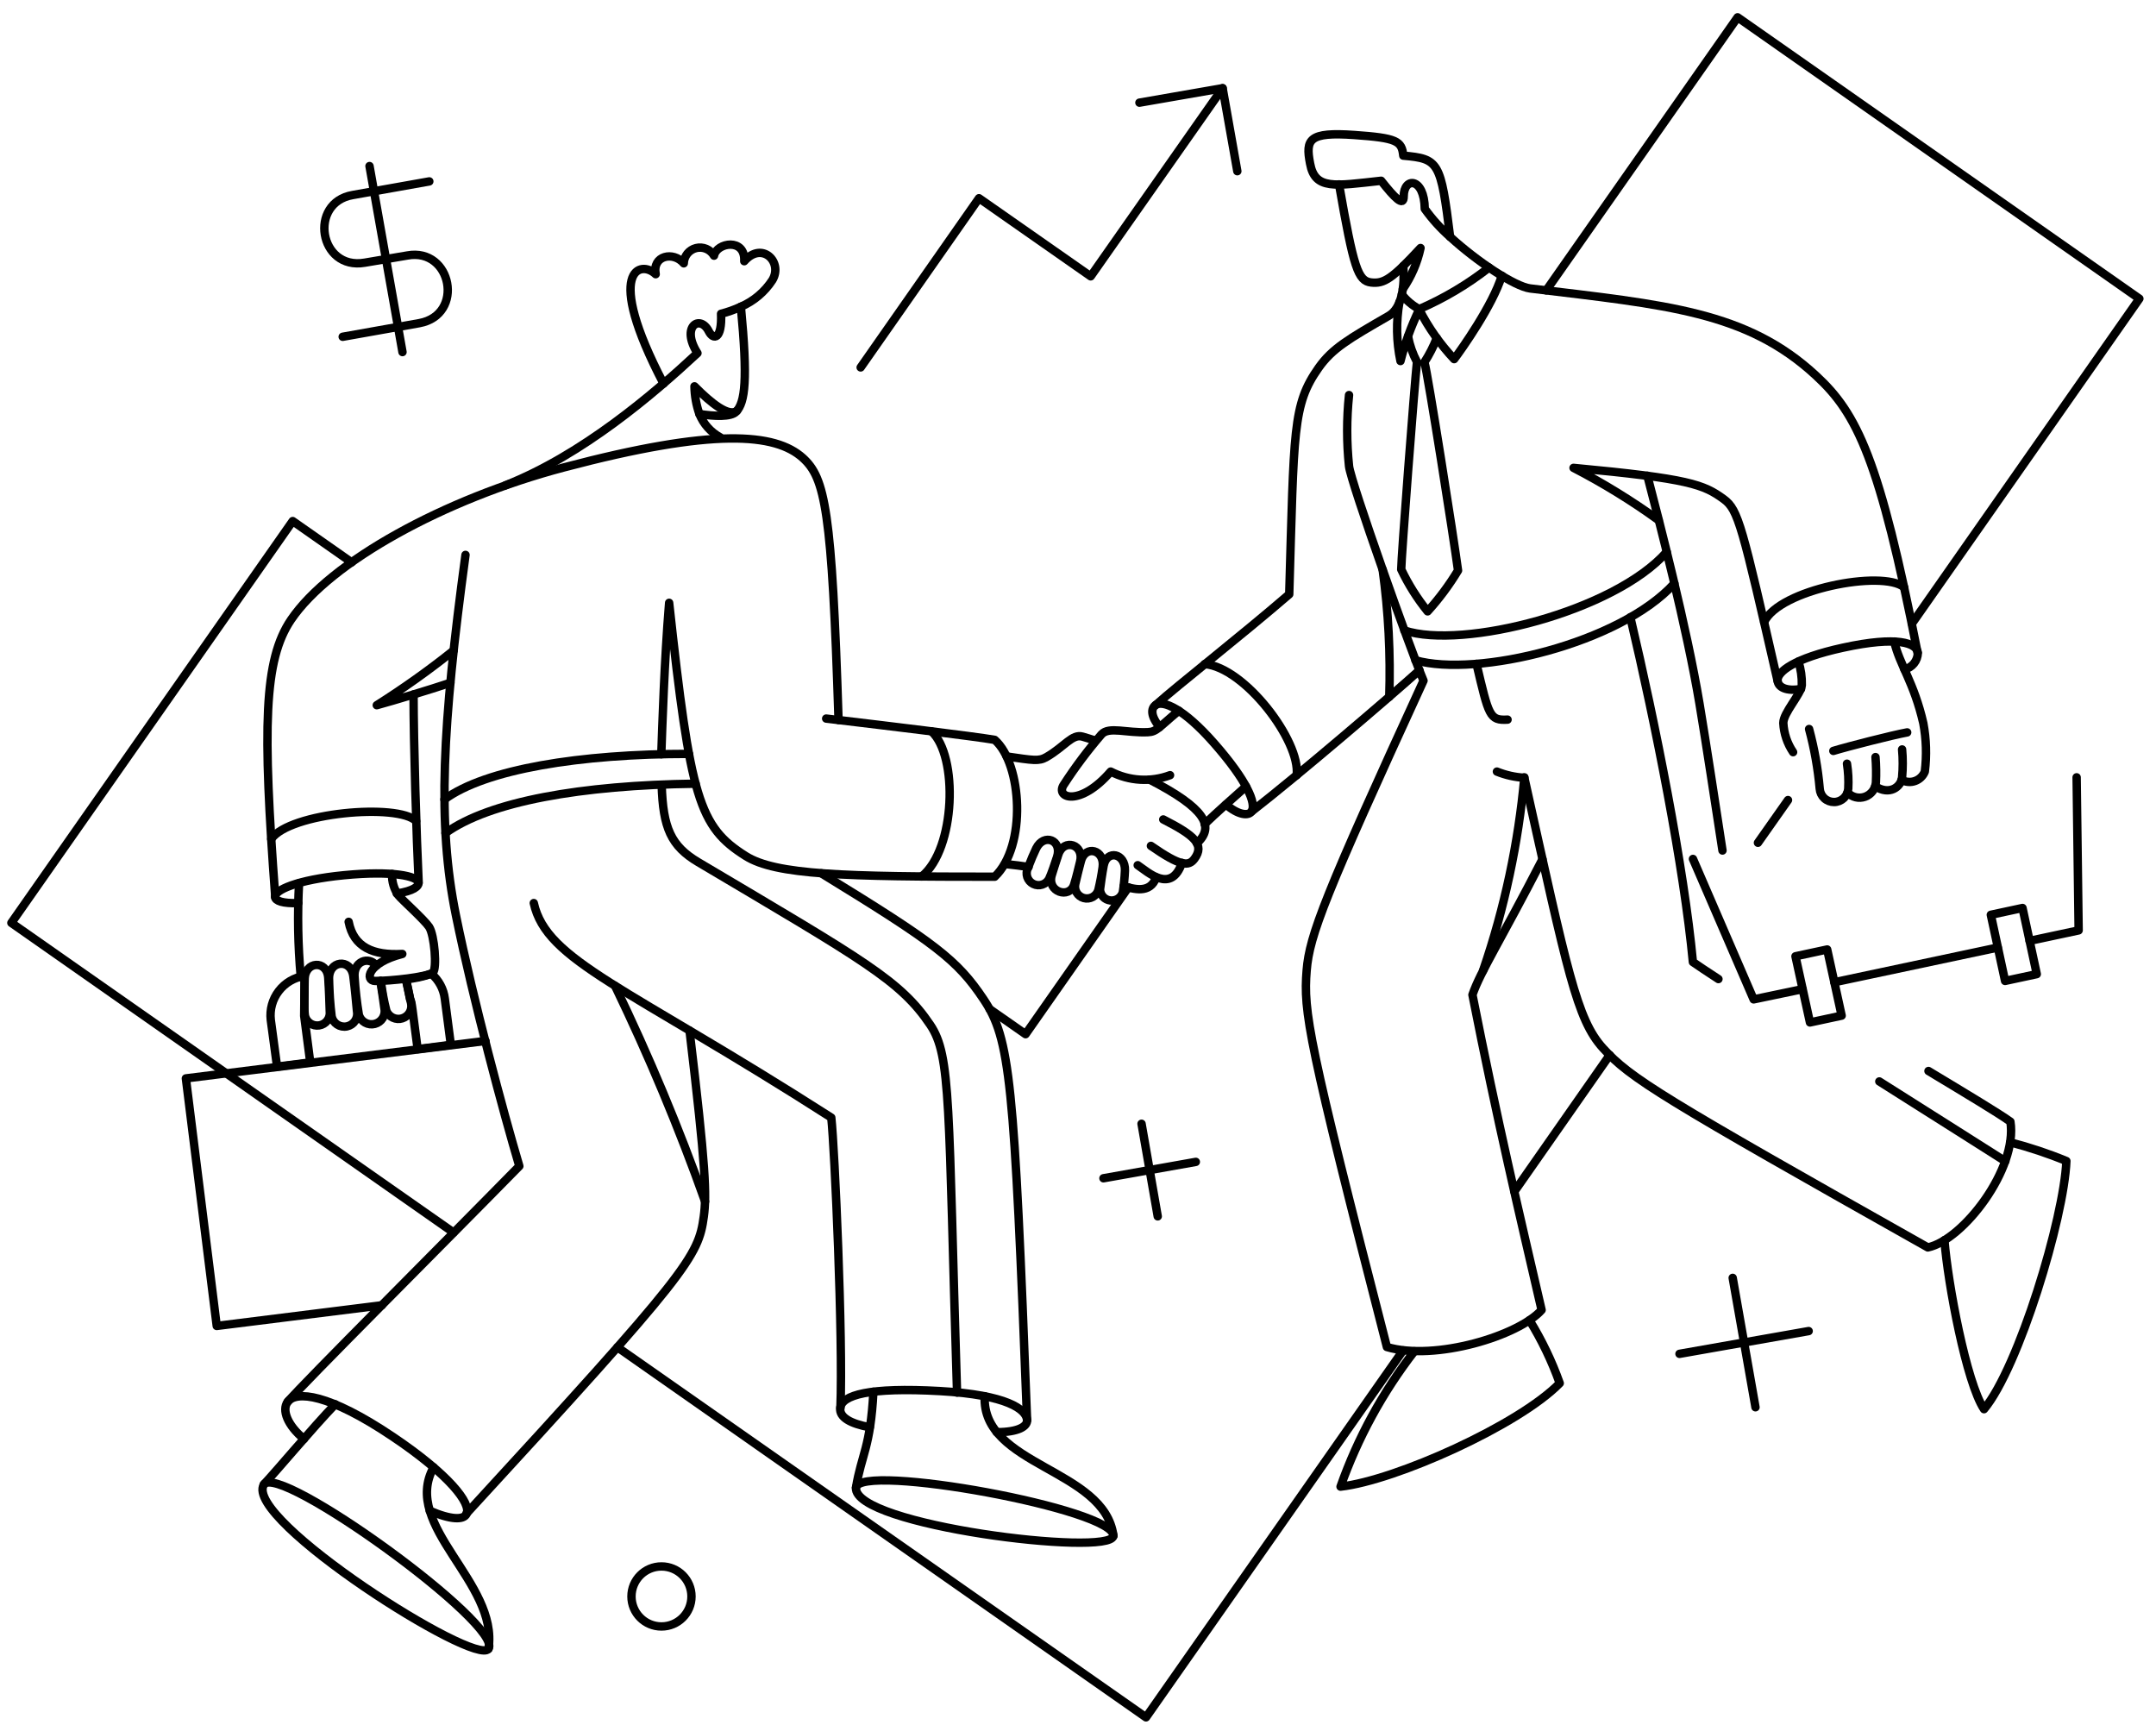 <svg width="145" height="116" viewBox="0 0 145 116" fill="none" xmlns="http://www.w3.org/2000/svg">
<path d="M118.229 56.673L120.251 53.802" stroke="black" stroke-width="0.565" stroke-linecap="round" stroke-linejoin="round"/>
<path d="M128.582 41.938L143.881 20.084L116.861 1.164L103.995 19.526" stroke="black" stroke-width="0.565" stroke-linecap="round" stroke-linejoin="round"/>
<path d="M101.848 80.121L108.26 70.947" stroke="black" stroke-width="0.565" stroke-linecap="round" stroke-linejoin="round"/>
<path d="M41.523 90.597L77.073 115.485L94.362 90.811" stroke="black" stroke-width="0.565" stroke-linecap="round" stroke-linejoin="round"/>
<path d="M23.649 37.816L19.685 35.04L0.765 62.06L30.505 82.884" stroke="black" stroke-width="0.565" stroke-linecap="round" stroke-linejoin="round"/>
<path d="M75.887 59.67L68.974 69.545L66.556 67.856" stroke="black" stroke-width="0.565" stroke-linecap="round" stroke-linejoin="round"/>
<path d="M57.883 24.707L65.841 13.33L73.354 18.582L82.227 5.931" stroke="black" stroke-width="0.565" stroke-linecap="round" stroke-linejoin="round"/>
<path d="M76.631 6.904L82.227 5.931L83.215 11.512" stroke="black" stroke-width="0.565" stroke-linecap="round" stroke-linejoin="round"/>
<path d="M23.048 22.647L28.2 21.731C31.267 21.173 30.389 16.636 27.399 17.18L24.522 17.666C21.459 18.188 20.727 13.626 23.721 13.115L28.873 12.199" stroke="black" stroke-width="0.565" stroke-linecap="round" stroke-linejoin="round"/>
<path d="M24.851 11.167L27.069 23.675" stroke="black" stroke-width="0.565" stroke-linecap="round" stroke-linejoin="round"/>
<path d="M74.212 79.234L80.424 78.132" stroke="black" stroke-width="0.565" stroke-linecap="round" stroke-linejoin="round"/>
<path d="M76.774 75.569L77.862 81.795" stroke="black" stroke-width="0.565" stroke-linecap="round" stroke-linejoin="round"/>
<path d="M112.953 91.041L121.64 89.51" stroke="black" stroke-width="0.565" stroke-linecap="round" stroke-linejoin="round"/>
<path d="M116.531 85.932L118.063 94.633" stroke="black" stroke-width="0.565" stroke-linecap="round" stroke-linejoin="round"/>
<path d="M44.487 109.374C45.601 109.374 46.505 108.471 46.505 107.356C46.505 106.241 45.601 105.338 44.487 105.338C43.372 105.338 42.469 106.241 42.469 107.356C42.469 108.471 43.372 109.374 44.487 109.374Z" stroke="black" stroke-width="0.565" stroke-linecap="round" stroke-linejoin="round"/>
<path d="M25.682 87.776L14.576 89.165L12.501 72.518L32.652 70" stroke="black" stroke-width="0.565" stroke-linecap="round" stroke-linejoin="round"/>
<path d="M49.827 20.625C50.693 20.25 51.429 19.629 51.944 18.838C52.673 17.633 51.257 16.191 50.054 17.565C50.14 15.976 48.194 16.305 48.021 17.193C47.902 16.988 47.719 16.827 47.501 16.735C47.282 16.643 47.039 16.624 46.809 16.683C46.579 16.741 46.375 16.872 46.226 17.057C46.078 17.242 45.994 17.471 45.987 17.708C45.286 16.879 43.855 17.181 44.098 18.438C43.11 17.479 40.577 18.051 44.625 25.794" stroke="black" stroke-width="0.565" stroke-linecap="round" stroke-linejoin="round"/>
<path d="M47.038 27.842C46.828 27.243 46.716 26.615 46.706 25.98C47.835 27.122 49.01 28.053 49.563 27.625" stroke="black" stroke-width="0.565" stroke-linecap="round" stroke-linejoin="round"/>
<path d="M31.307 37.315C29.747 48.821 29.396 55.349 30.663 61.558C31.816 67.213 33.868 74.854 34.928 78.417C30.004 83.441 20.358 93.072 19.342 94.275" stroke="black" stroke-width="0.565" stroke-linecap="round" stroke-linejoin="round"/>
<path d="M20.444 96.765C19.328 95.849 18.944 94.821 19.342 94.275C19.904 93.505 22.106 93.713 26.412 96.61C30.22 99.171 31.711 101.105 31.378 101.807C31.18 102.223 30.319 102.208 28.902 101.592" stroke="black" stroke-width="0.565" stroke-linecap="round" stroke-linejoin="round"/>
<path d="M58.498 95.978C57.182 95.735 56.445 95.305 56.509 94.69C56.6 93.817 58.427 93.273 63.221 93.545C67.741 93.802 69.021 94.775 69.075 95.492C69.106 95.921 68.488 96.308 67.028 96.308" stroke="black" stroke-width="0.565" stroke-linecap="round" stroke-linejoin="round"/>
<path d="M31.364 101.787C46.319 85.529 46.971 84.484 47.333 81.808C47.529 80.362 47.476 78.545 46.374 69.3" stroke="black" stroke-width="0.565" stroke-linecap="round" stroke-linejoin="round"/>
<path d="M17.739 99.842C18.656 98.268 33.911 109.288 32.852 110.876C32.025 112.121 16.381 102.175 17.739 99.842Z" stroke="black" stroke-width="0.565" stroke-linecap="round" stroke-linejoin="round"/>
<path d="M57.569 100.044C57.708 98.327 75.128 101.504 74.871 103.293C74.67 104.695 57.363 102.577 57.569 100.044Z" stroke="black" stroke-width="0.565" stroke-linecap="round" stroke-linejoin="round"/>
<path d="M22.547 94.433C21.016 96.021 18.568 98.952 17.738 99.828" stroke="black" stroke-width="0.565" stroke-linecap="round" stroke-linejoin="round"/>
<path d="M29.162 98.669C26.973 102.633 33.542 106.397 32.853 110.877" stroke="black" stroke-width="0.565" stroke-linecap="round" stroke-linejoin="round"/>
<path d="M57.568 100.042C57.94 97.796 58.541 97.352 58.741 93.588" stroke="black" stroke-width="0.565" stroke-linecap="round" stroke-linejoin="round"/>
<path d="M66.226 93.89C66 98.598 74.312 98.756 74.884 103.292" stroke="black" stroke-width="0.565" stroke-linecap="round" stroke-linejoin="round"/>
<path d="M56.522 94.69C56.708 89.967 56.136 77.23 55.907 75.155C42.082 66.296 36.758 64.636 35.899 60.728" stroke="black" stroke-width="0.565" stroke-linecap="round" stroke-linejoin="round"/>
<path d="M69.075 95.492C68.202 72.536 67.945 69.875 66.141 67.184C64.379 64.551 62.921 63.434 55.235 58.726" stroke="black" stroke-width="0.565" stroke-linecap="round" stroke-linejoin="round"/>
<path d="M18.512 60.314C17.653 48.851 17.74 44.39 19.571 41.678C22.207 37.786 29.861 33.563 37.918 31.434C48.036 28.757 52.144 29.13 53.99 30.79C55.497 32.151 55.949 34.284 56.395 48.42C59.163 48.748 65.598 49.523 66.899 49.753C68.745 51.37 69.06 56.909 66.899 58.956C56.795 58.956 52.185 58.843 50.155 57.567C47.018 55.596 46.434 53.718 45.002 40.537C44.674 44.545 44.545 48.779 44.475 50.72" stroke="black" stroke-width="0.565" stroke-linecap="round" stroke-linejoin="round"/>
<path d="M55.564 48.321L56.392 48.419" stroke="black" stroke-width="0.565" stroke-linecap="round" stroke-linejoin="round"/>
<path d="M20.057 60.73C19.012 60.759 18.524 60.587 18.497 60.315C18.453 59.871 19.942 59.166 23.134 58.855C26.397 58.537 28.072 58.913 28.143 59.342C28.186 59.599 27.814 59.914 26.683 60.086" stroke="black" stroke-width="0.565" stroke-linecap="round" stroke-linejoin="round"/>
<path d="M30.292 45.916C28.875 46.388 26.557 47.089 25.34 47.422C27.129 46.293 28.854 45.065 30.507 43.744" stroke="black" stroke-width="0.565" stroke-linecap="round" stroke-linejoin="round"/>
<path d="M28.157 59.356C28.014 56.35 27.814 49.953 27.814 46.701" stroke="black" stroke-width="0.565" stroke-linecap="round" stroke-linejoin="round"/>
<path d="M18.241 56.421C19.486 54.632 26.785 54.002 27.987 55.216" stroke="black" stroke-width="0.565" stroke-linecap="round" stroke-linejoin="round"/>
<path d="M62.649 49.181C64.452 50.827 64.28 57.081 61.99 58.941" stroke="black" stroke-width="0.565" stroke-linecap="round" stroke-linejoin="round"/>
<path d="M29.96 56.02C32.908 53.889 39.087 52.801 46.783 52.7" stroke="black" stroke-width="0.565" stroke-linecap="round" stroke-linejoin="round"/>
<path d="M29.889 53.759C32.649 51.725 39.003 50.697 46.337 50.696" stroke="black" stroke-width="0.565" stroke-linecap="round" stroke-linejoin="round"/>
<path d="M26.369 58.769C26.345 59.285 26.497 59.794 26.798 60.214C27.024 60.5 28.531 61.843 28.859 62.332C29.221 62.874 29.403 65.151 29.117 65.395C28.744 65.71 26.24 65.967 25.238 65.967C24.523 65.967 24.694 64.751 27.056 64.15C25.097 64.264 23.778 63.692 23.449 61.989" stroke="black" stroke-width="0.565" stroke-linecap="round" stroke-linejoin="round"/>
<path d="M20.113 59.384C19.999 61.488 20.037 63.597 20.228 65.695" stroke="black" stroke-width="0.565" stroke-linecap="round" stroke-linejoin="round"/>
<path d="M22.132 65.881C22.057 64.579 23.608 64.407 23.764 65.655C23.88 66.585 23.937 67.243 24.007 67.99C24.054 68.216 24.01 68.451 23.884 68.644C23.758 68.837 23.56 68.973 23.334 69.02C23.108 69.068 22.873 69.023 22.68 68.898C22.486 68.771 22.351 68.574 22.304 68.348C22.204 67.529 22.147 66.706 22.132 65.881Z" stroke="black" stroke-width="0.565" stroke-linecap="round" stroke-linejoin="round"/>
<path d="M27.299 65.824C27.427 66.427 27.531 66.911 27.642 67.441C27.695 67.656 27.664 67.883 27.556 68.075C27.448 68.268 27.27 68.412 27.06 68.479C26.849 68.546 26.621 68.531 26.422 68.436C26.222 68.341 26.066 68.174 25.985 67.969C25.818 67.31 25.694 66.64 25.613 65.965" stroke="black" stroke-width="0.565" stroke-linecap="round" stroke-linejoin="round"/>
<path d="M20.487 65.881C20.487 64.622 21.994 64.536 22.076 65.752C22.136 66.656 22.151 67.298 22.176 68.012C22.203 68.231 22.145 68.452 22.012 68.628C21.879 68.805 21.682 68.922 21.464 68.955C21.246 68.989 21.023 68.936 20.843 68.808C20.664 68.68 20.541 68.487 20.502 68.27C20.431 67.67 20.487 67.026 20.487 65.881Z" stroke="black" stroke-width="0.565" stroke-linecap="round" stroke-linejoin="round"/>
<path d="M25.581 65.967C25.695 66.654 25.769 67.198 25.852 67.799C25.903 68.024 25.864 68.26 25.744 68.457C25.624 68.653 25.432 68.795 25.209 68.853C24.986 68.911 24.749 68.879 24.548 68.765C24.348 68.652 24.2 68.464 24.135 68.243C23.998 67.413 23.902 66.577 23.849 65.738C23.733 64.622 24.822 64.278 25.309 64.937" stroke="black" stroke-width="0.565" stroke-linecap="round" stroke-linejoin="round"/>
<path d="M74.156 58.324C74.324 57.135 72.99 56.791 72.696 57.909C72.579 58.352 72.424 58.954 72.324 59.416C72.271 59.619 72.3 59.836 72.405 60.018C72.51 60.2 72.683 60.334 72.885 60.39C73.088 60.447 73.305 60.421 73.489 60.319C73.673 60.217 73.81 60.047 73.869 59.845C73.99 59.343 74.086 58.836 74.156 58.324Z" stroke="black" stroke-width="0.565" stroke-linecap="round" stroke-linejoin="round"/>
<path d="M72.637 57.965C72.945 56.783 71.544 56.347 71.178 57.465C71.032 57.907 70.828 58.536 70.734 58.853C70.399 59.977 71.923 60.471 72.237 59.483C72.409 58.939 72.544 58.323 72.637 57.965Z" stroke="black" stroke-width="0.565" stroke-linecap="round" stroke-linejoin="round"/>
<path d="M71.092 57.624C71.453 56.489 70.208 56.008 69.689 57.051C69.547 57.338 69.328 57.851 69.131 58.368C69.036 58.558 69.021 58.778 69.088 58.979C69.155 59.18 69.299 59.346 69.489 59.441C69.679 59.536 69.899 59.552 70.1 59.485C70.301 59.418 70.468 59.273 70.562 59.084C70.716 58.753 70.974 57.994 71.092 57.624Z" stroke="black" stroke-width="0.565" stroke-linecap="round" stroke-linejoin="round"/>
<path d="M75.657 58.54C75.695 57.381 74.437 57.109 74.226 58.211C74.138 58.669 74.007 59.567 73.982 59.814C73.992 59.998 74.065 60.173 74.191 60.309C74.317 60.444 74.486 60.53 74.669 60.552C74.853 60.575 75.038 60.531 75.193 60.43C75.347 60.329 75.461 60.177 75.514 60C75.589 59.516 75.636 59.029 75.657 58.54Z" stroke="black" stroke-width="0.565" stroke-linecap="round" stroke-linejoin="round"/>
<path d="M64.365 93.646C63.763 74.197 63.979 71.019 62.562 68.916C60.558 65.939 58.151 64.615 46.963 57.981C45.13 56.895 44.587 55.677 44.501 52.784" stroke="black" stroke-width="0.565" stroke-linecap="round" stroke-linejoin="round"/>
<path d="M41.364 66.297C43.644 71.016 45.666 75.856 47.42 80.794" stroke="black" stroke-width="0.565" stroke-linecap="round" stroke-linejoin="round"/>
<path d="M90.056 12.398C91.043 18.048 91.329 18.895 92.217 18.996C93.09 19.096 93.634 18.738 95.537 16.678C95.324 17.667 94.919 18.606 94.344 19.439" stroke="black" stroke-width="0.565" stroke-linecap="round" stroke-linejoin="round"/>
<path d="M94.376 10.466C94.276 9.479 93.947 9.279 91.085 9.078C88.022 8.864 87.793 9.364 88.108 10.996C88.437 12.785 89.754 12.499 92.888 12.155C93.804 13.315 94.405 13.93 94.405 13.214C94.405 11.883 95.793 11.912 95.822 14.043C96.315 14.734 96.888 15.366 97.526 15.926C96.895 10.854 96.768 10.681 94.376 10.466Z" stroke="black" stroke-width="0.565" stroke-linecap="round" stroke-linejoin="round"/>
<path d="M94.379 17.884C94.476 19.164 94.316 20.716 93.39 21.243C90.685 22.803 89.599 23.434 88.681 24.735C86.924 27.228 87.035 28.886 86.706 39.963C83.386 42.825 79.249 46.045 77.733 47.405" stroke="black" stroke-width="0.565" stroke-linecap="round" stroke-linejoin="round"/>
<path d="M77.99 48.893C77.387 48.163 77.387 47.638 77.732 47.405C78.207 47.081 79.576 47.607 81.668 49.995C83.912 52.556 84.483 54.029 84.187 54.546C83.983 54.903 83.257 54.804 82.454 54.103" stroke="black" stroke-width="0.565" stroke-linecap="round" stroke-linejoin="round"/>
<path d="M121.126 46.331C120.138 46.503 119.589 46.217 119.551 45.773C119.502 45.187 120.641 44.276 123.945 43.555C127.653 42.746 128.904 43.253 128.983 43.898C128.979 44.159 128.888 44.41 128.724 44.613C128.56 44.815 128.333 44.957 128.079 45.014" stroke="black" stroke-width="0.565" stroke-linecap="round" stroke-linejoin="round"/>
<path d="M119.551 45.788C117.161 35.355 116.915 34.284 115.931 33.566C114.582 32.582 113.641 32.192 105.827 31.462C107.82 32.492 109.733 33.669 111.551 34.983" stroke="black" stroke-width="0.565" stroke-linecap="round" stroke-linejoin="round"/>
<path d="M129.698 72.021C132.334 73.609 134.363 74.826 135.208 75.427C135.709 78.591 132.03 83.384 129.655 83.885C111.794 73.824 109.649 72.52 107.801 70.478C106.042 68.53 105.425 65.368 102.52 52.302C101.887 52.264 101.263 52.124 100.674 51.887" stroke="black" stroke-width="0.565" stroke-linecap="round" stroke-linejoin="round"/>
<path d="M110.792 31.991C111.593 35.054 113.439 42.181 114.298 47.319C114.77 50.138 115.343 53.947 115.844 57.194" stroke="black" stroke-width="0.565" stroke-linecap="round" stroke-linejoin="round"/>
<path d="M90.728 26.566C90.562 28.155 90.562 29.757 90.728 31.346C90.846 32.436 94.864 43.7 95.737 45.773C89.108 60.213 88.069 62.889 87.879 65.251C87.653 68.038 87.951 69.902 93.275 90.582C96.524 91.541 102.148 89.824 103.679 88.092C102.191 81.666 100.674 75.254 99.028 66.896C99.586 65.293 100.874 63.333 103.737 57.782" stroke="black" stroke-width="0.565" stroke-linecap="round" stroke-linejoin="round"/>
<path d="M135.195 76.815C136.481 77.149 137.744 77.569 138.973 78.075C138.816 81.925 135.767 91.971 133.434 94.762C132.247 92.973 131.001 86.318 130.772 83.399" stroke="black" stroke-width="0.565" stroke-linecap="round" stroke-linejoin="round"/>
<path d="M102.864 88.779C103.689 90.115 104.371 91.535 104.898 93.016C102.15 95.835 93.849 99.556 90.157 99.971C91.315 96.691 92.992 93.618 95.123 90.869" stroke="black" stroke-width="0.565" stroke-linecap="round" stroke-linejoin="round"/>
<path d="M84.173 54.571C87.223 52.207 93.5 46.839 95.466 45.072" stroke="black" stroke-width="0.565" stroke-linecap="round" stroke-linejoin="round"/>
<path d="M81.024 44.657C83.701 44.872 87.479 49.838 87.207 52.128" stroke="black" stroke-width="0.565" stroke-linecap="round" stroke-linejoin="round"/>
<path d="M118.648 41.824C119.659 39.632 126.591 38.303 128.057 39.489" stroke="black" stroke-width="0.565" stroke-linecap="round" stroke-linejoin="round"/>
<path d="M94.278 19.799C94.593 20.209 94.993 20.546 95.451 20.786C97.129 20.059 98.706 19.12 100.145 17.992" stroke="black" stroke-width="0.565" stroke-linecap="round" stroke-linejoin="round"/>
<path d="M101.004 18.539C100.401 20.514 98.299 23.491 97.798 24.149C96.861 23.154 96.07 22.031 95.448 20.814C94.911 21.923 94.489 23.084 94.188 24.279C93.912 22.974 93.887 21.628 94.117 20.314" stroke="black" stroke-width="0.565" stroke-linecap="round" stroke-linejoin="round"/>
<path d="M94.695 22.621C94.809 23.22 95.012 23.799 95.297 24.338C95.126 25.941 94.238 37.52 94.238 38.292C94.716 39.299 95.312 40.246 96.013 41.112C96.782 40.264 97.467 39.344 98.059 38.364C97.773 36.217 96.026 25.126 95.8 24.354C96.129 23.843 96.407 23.302 96.628 22.736" stroke="black" stroke-width="0.565" stroke-linecap="round" stroke-linejoin="round"/>
<path d="M94.449 42.396C98.37 43.699 108.574 41.108 112.095 37.115" stroke="black" stroke-width="0.565" stroke-linecap="round" stroke-linejoin="round"/>
<path d="M95.193 44.4C99.329 45.573 108.946 43.27 112.61 39.233" stroke="black" stroke-width="0.565" stroke-linecap="round" stroke-linejoin="round"/>
<path d="M93.433 46.862C93.528 44.002 93.379 41.139 92.989 38.304" stroke="black" stroke-width="0.565" stroke-linecap="round" stroke-linejoin="round"/>
<path d="M102.521 52.272C102.119 56.699 101.187 61.062 99.744 65.266" stroke="black" stroke-width="0.565" stroke-linecap="round" stroke-linejoin="round"/>
<path d="M99.3 44.643C100.128 48.135 100.173 48.464 101.389 48.392" stroke="black" stroke-width="0.565" stroke-linecap="round" stroke-linejoin="round"/>
<path d="M126.392 72.723C130.256 75.17 133.748 77.374 134.865 78.09" stroke="black" stroke-width="0.565" stroke-linecap="round" stroke-linejoin="round"/>
<path d="M109.647 41.509C111.336 48.665 113.253 58.311 113.855 64.694C114.241 64.966 114.828 65.352 115.572 65.838" stroke="black" stroke-width="0.565" stroke-linecap="round" stroke-linejoin="round"/>
<path d="M79.279 47.792C77.89 48.951 77.79 49.211 77.189 49.237C75.772 49.3 74.574 48.84 74.084 49.381C73.164 50.448 72.317 51.576 71.55 52.758C70.933 53.662 72.624 54.289 74.699 51.885C75.311 52.202 75.982 52.388 76.669 52.429C77.357 52.471 78.046 52.369 78.691 52.128" stroke="black" stroke-width="0.565" stroke-linecap="round" stroke-linejoin="round"/>
<path d="M67.701 50.868C69.49 51.126 69.86 51.209 70.377 50.911C71.604 50.204 72.109 49.329 72.81 49.537C73.097 49.621 73.382 49.709 73.683 49.809" stroke="black" stroke-width="0.565" stroke-linecap="round" stroke-linejoin="round"/>
<path d="M83.801 52.887C83.171 53.445 81.654 54.79 81.014 55.42" stroke="black" stroke-width="0.565" stroke-linecap="round" stroke-linejoin="round"/>
<path d="M77.318 52.428C81.039 54.346 81.741 55.576 80.496 56.707" stroke="black" stroke-width="0.565" stroke-linecap="round" stroke-linejoin="round"/>
<path d="M78.234 55.105C80.366 56.192 81.021 56.805 80.338 57.741C79.95 58.268 79.422 58.285 77.404 56.882" stroke="black" stroke-width="0.565" stroke-linecap="round" stroke-linejoin="round"/>
<path d="M67.586 58.1C68.145 58.157 68.817 58.243 69.175 58.3" stroke="black" stroke-width="0.565" stroke-linecap="round" stroke-linejoin="round"/>
<path d="M76.516 58.182C77.203 58.64 78.763 60.128 79.493 58.024" stroke="black" stroke-width="0.565" stroke-linecap="round" stroke-linejoin="round"/>
<path d="M75.572 59.599C76.201 59.756 77.346 60.157 77.761 58.996" stroke="black" stroke-width="0.565" stroke-linecap="round" stroke-linejoin="round"/>
<path d="M127.394 43.14C127.751 44.7 128.724 45.888 129.352 48.638C129.552 49.71 129.586 50.805 129.452 51.887C129.394 52.033 129.306 52.164 129.193 52.273C129.08 52.382 128.946 52.465 128.798 52.518C128.651 52.571 128.493 52.592 128.337 52.579C128.181 52.567 128.029 52.521 127.892 52.445" stroke="black" stroke-width="0.565" stroke-linecap="round" stroke-linejoin="round"/>
<path d="M127.924 50.397C127.981 51.02 127.981 51.648 127.924 52.271C127.852 52.93 127.063 53.503 126.116 52.874" stroke="black" stroke-width="0.565" stroke-linecap="round" stroke-linejoin="round"/>
<path d="M126.135 50.911C126.18 51.478 126.19 52.047 126.163 52.614C126.148 52.829 126.071 53.035 125.94 53.206C125.81 53.377 125.632 53.507 125.43 53.579C125.226 53.651 125.007 53.662 124.798 53.611C124.588 53.56 124.398 53.449 124.251 53.292" stroke="black" stroke-width="0.565" stroke-linecap="round" stroke-linejoin="round"/>
<path d="M124.217 51.356C124.304 51.91 124.333 52.471 124.303 53.031C124.288 53.274 124.181 53.502 124.004 53.67C123.828 53.837 123.594 53.932 123.351 53.933C123.107 53.935 122.872 53.845 122.692 53.68C122.513 53.515 122.403 53.288 122.385 53.045C122.264 51.686 122.024 50.341 121.669 49.023" stroke="black" stroke-width="0.565" stroke-linecap="round" stroke-linejoin="round"/>
<path d="M120.954 44.485C121.117 44.999 121.193 45.536 121.18 46.074C121.123 46.689 119.935 47.934 119.935 48.621C119.973 49.322 120.2 49.999 120.593 50.58" stroke="black" stroke-width="0.565" stroke-linecap="round" stroke-linejoin="round"/>
<path d="M123.3 50.496C124.23 50.21 127.307 49.423 128.266 49.251" stroke="black" stroke-width="0.565" stroke-linecap="round" stroke-linejoin="round"/>
<path d="M48.423 29.4C47.795 29.056 47.306 28.505 47.039 27.841C48.039 27.998 49.168 28.054 49.511 27.683C50.113 27.054 50.298 25.567 49.827 20.625C49.399 20.825 48.953 20.984 48.495 21.099C48.566 22.832 47.978 22.889 47.666 22.273C47.077 21.115 45.763 21.958 46.907 23.747C43.946 26.502 39.181 30.588 33.983 32.639" stroke="black" stroke-width="0.565" stroke-linecap="round" stroke-linejoin="round"/>
<path d="M128.966 43.898C126.405 30.86 124.899 27.812 122.14 25.265C117.461 20.928 112.094 20.512 102.904 19.397C101.875 19.263 99.357 17.604 97.524 15.927" stroke="black" stroke-width="0.565" stroke-linecap="round" stroke-linejoin="round"/>
<path d="M123.366 66.052L134.357 63.719" stroke="black" stroke-width="0.565" stroke-linecap="round" stroke-linejoin="round"/>
<path d="M122.886 63.849L120.753 64.307L121.727 68.756L123.859 68.298L122.886 63.849Z" stroke="black" stroke-width="0.565" stroke-linecap="round" stroke-linejoin="round"/>
<path d="M136.023 61.059L133.891 61.517L134.849 65.964L136.982 65.506L136.023 61.059Z" stroke="black" stroke-width="0.565" stroke-linecap="round" stroke-linejoin="round"/>
<path d="M136.498 63.27L139.797 62.565L139.662 52.272" stroke="black" stroke-width="0.565" stroke-linecap="round" stroke-linejoin="round"/>
<path d="M121.227 66.518L117.94 67.204L113.859 57.761" stroke="black" stroke-width="0.565" stroke-linecap="round" stroke-linejoin="round"/>
<path d="M20.458 68.315C20.458 68.306 20.487 65.624 20.487 65.624C19.797 65.725 19.173 66.091 18.748 66.644C18.323 67.197 18.131 67.894 18.211 68.587L18.634 71.729L20.866 71.443L20.458 68.315Z" stroke="black" stroke-width="0.565" stroke-linejoin="round"/>
<path d="M29.915 67.156C29.833 66.504 29.511 65.908 29.011 65.481C28.457 65.677 27.88 65.802 27.294 65.853C27.415 66.381 27.454 66.568 27.58 67.199C27.698 67.316 27.727 67.853 28.088 70.549L30.321 70.262L29.915 67.156Z" stroke="black" stroke-width="0.565" stroke-linejoin="round"/>
</svg>

